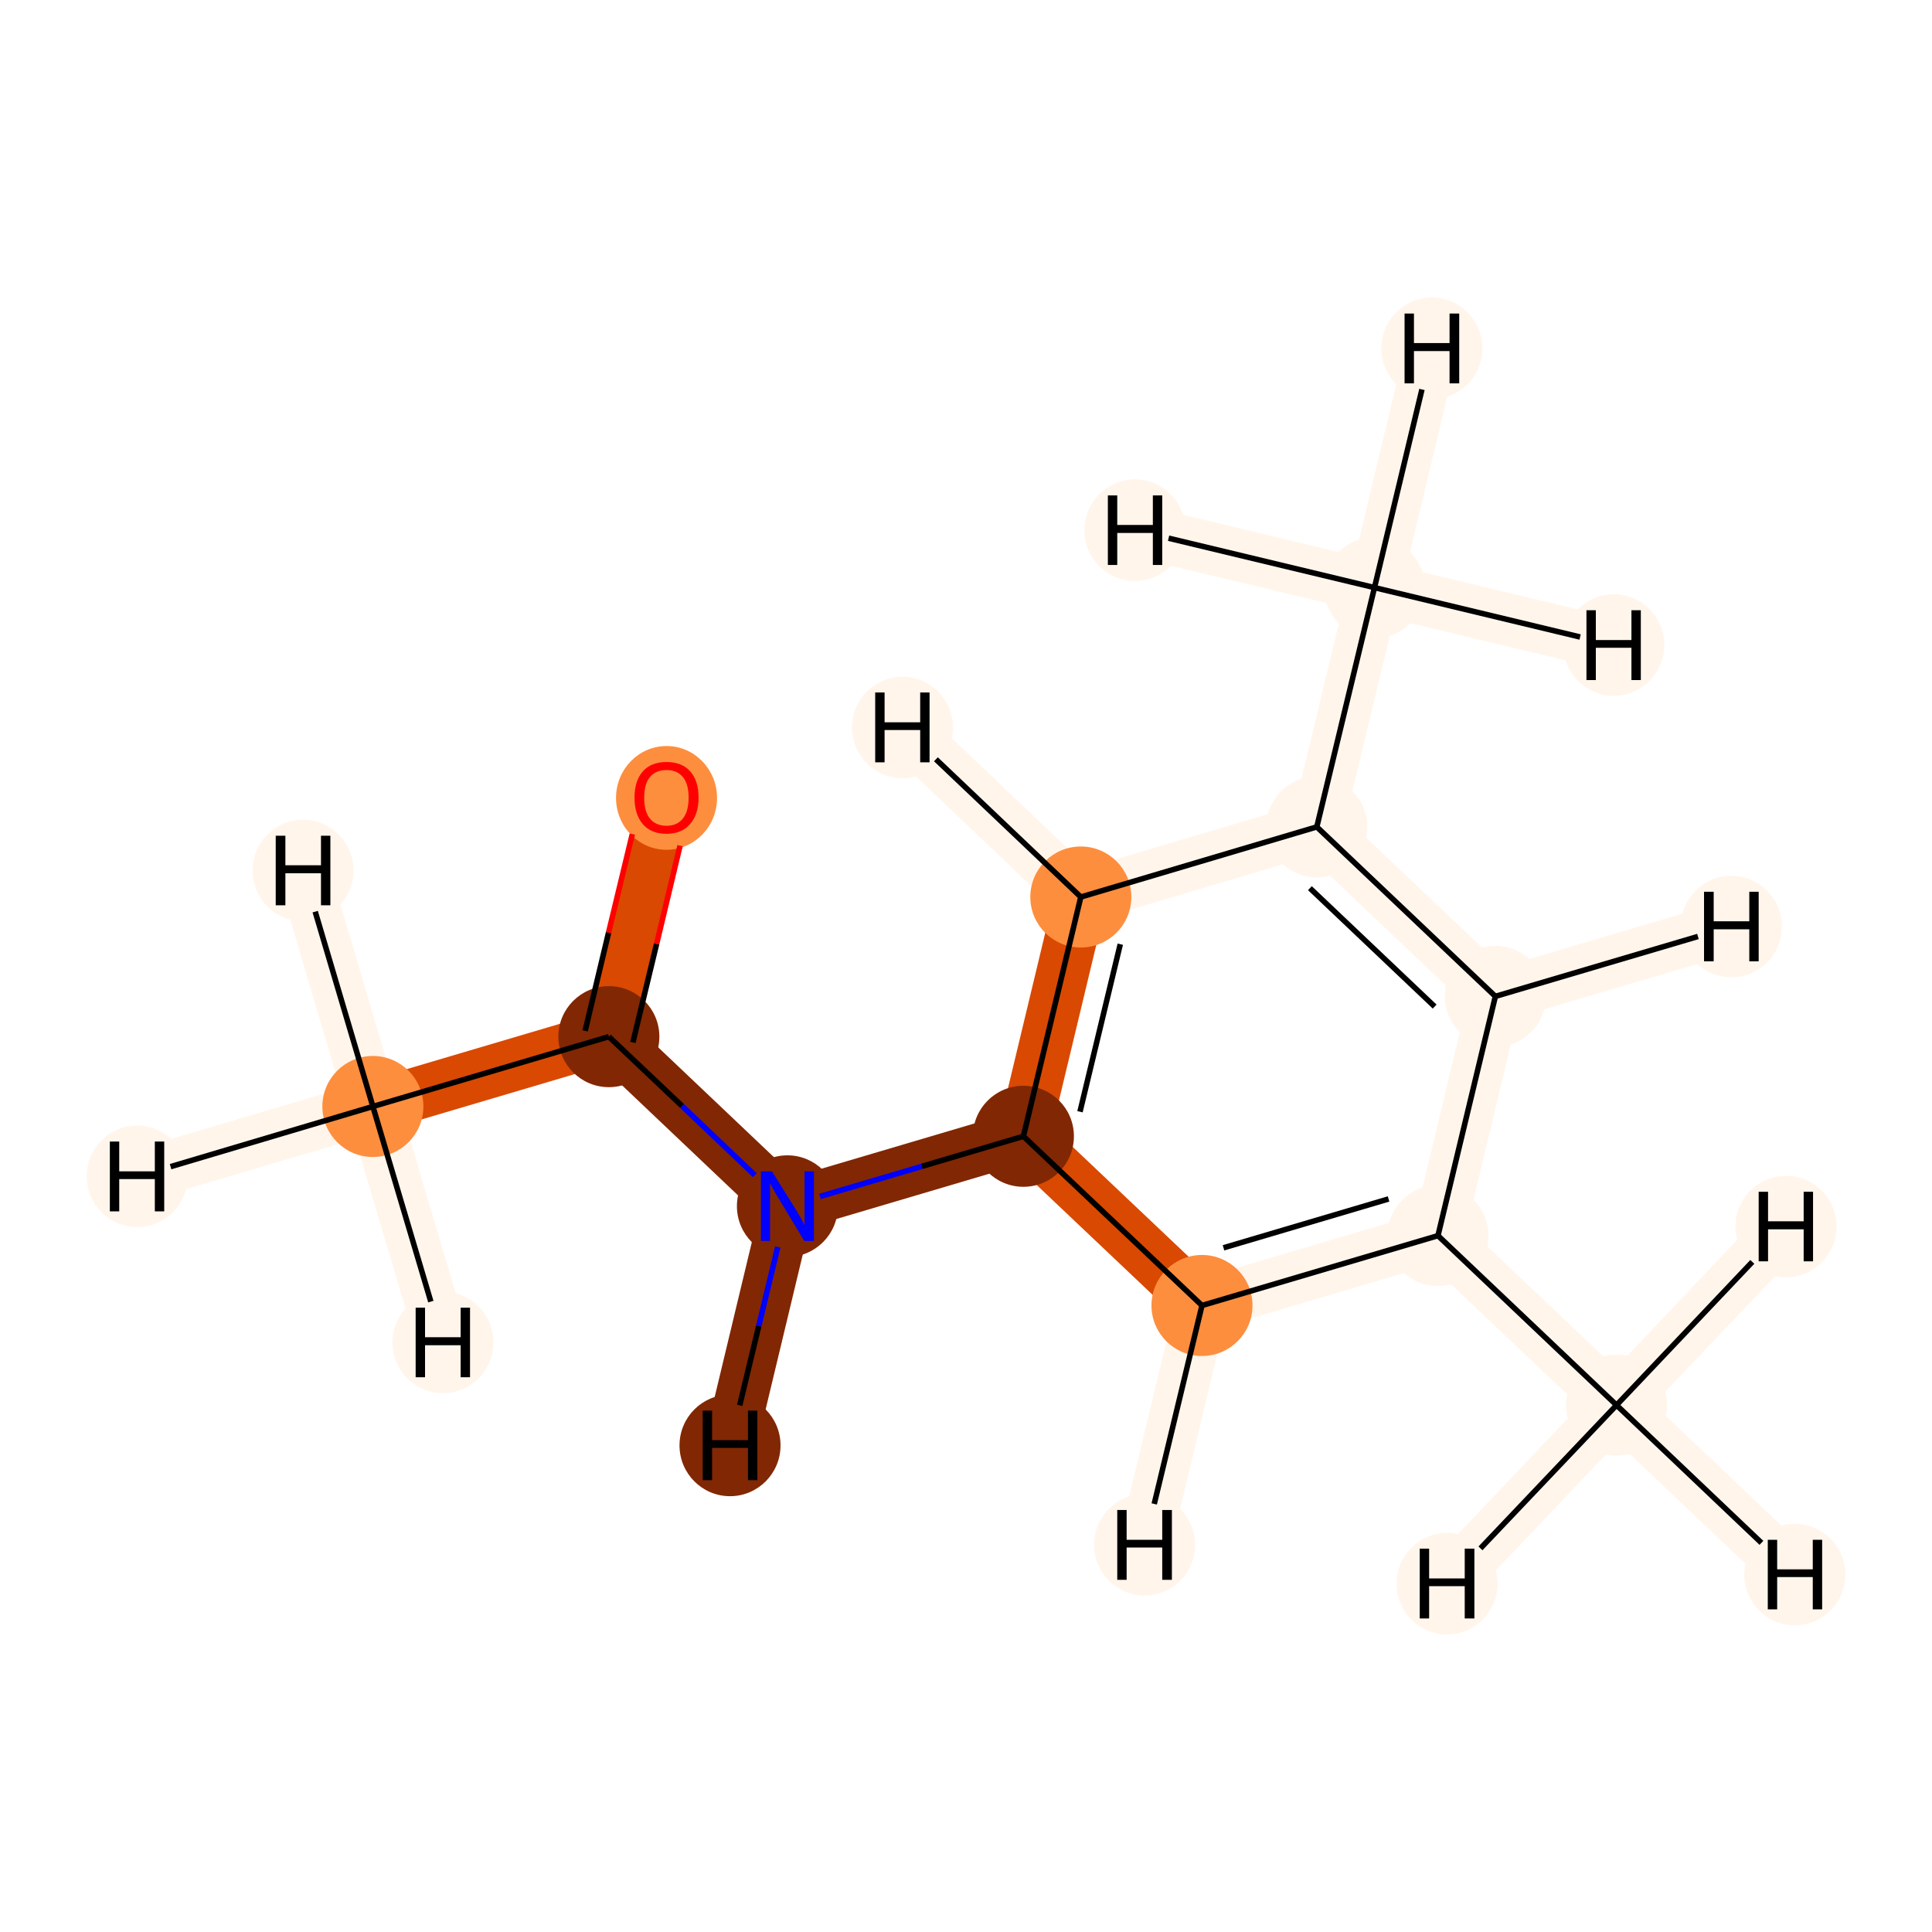 <?xml version='1.0' encoding='iso-8859-1'?>
<svg version='1.1' baseProfile='full'
              xmlns='http://www.w3.org/2000/svg'
                      xmlns:rdkit='http://www.rdkit.org/xml'
                      xmlns:xlink='http://www.w3.org/1999/xlink'
                  xml:space='preserve'
width='700px' height='700px' viewBox='0 0 700 700'>
<!-- END OF HEADER -->
<rect style='opacity:1.0;fill:#FFFFFF;stroke:none' width='700.0' height='700.0' x='0.0' y='0.0'> </rect>
<path d='M 135.1,400.9 L 220.6,375.6' style='fill:none;fill-rule:evenodd;stroke:#D94901;stroke-width:19.0px;stroke-linecap:butt;stroke-linejoin:miter;stroke-opacity:1' />
<path d='M 135.1,400.9 L 49.7,426.2' style='fill:none;fill-rule:evenodd;stroke:#FFF5EB;stroke-width:19.0px;stroke-linecap:butt;stroke-linejoin:miter;stroke-opacity:1' />
<path d='M 135.1,400.9 L 109.8,315.4' style='fill:none;fill-rule:evenodd;stroke:#FFF5EB;stroke-width:19.0px;stroke-linecap:butt;stroke-linejoin:miter;stroke-opacity:1' />
<path d='M 135.1,400.9 L 160.5,486.4' style='fill:none;fill-rule:evenodd;stroke:#FFF5EB;stroke-width:19.0px;stroke-linecap:butt;stroke-linejoin:miter;stroke-opacity:1' />
<path d='M 220.6,375.6 L 241.5,288.9' style='fill:none;fill-rule:evenodd;stroke:#D94901;stroke-width:19.0px;stroke-linecap:butt;stroke-linejoin:miter;stroke-opacity:1' />
<path d='M 220.6,375.6 L 285.3,437.0' style='fill:none;fill-rule:evenodd;stroke:#812703;stroke-width:19.0px;stroke-linecap:butt;stroke-linejoin:miter;stroke-opacity:1' />
<path d='M 285.3,437.0 L 370.8,411.7' style='fill:none;fill-rule:evenodd;stroke:#812703;stroke-width:19.0px;stroke-linecap:butt;stroke-linejoin:miter;stroke-opacity:1' />
<path d='M 285.3,437.0 L 264.5,523.7' style='fill:none;fill-rule:evenodd;stroke:#812703;stroke-width:19.0px;stroke-linecap:butt;stroke-linejoin:miter;stroke-opacity:1' />
<path d='M 370.8,411.7 L 391.6,325.0' style='fill:none;fill-rule:evenodd;stroke:#D94901;stroke-width:19.0px;stroke-linecap:butt;stroke-linejoin:miter;stroke-opacity:1' />
<path d='M 370.8,411.7 L 435.5,473.0' style='fill:none;fill-rule:evenodd;stroke:#D94901;stroke-width:19.0px;stroke-linecap:butt;stroke-linejoin:miter;stroke-opacity:1' />
<path d='M 391.6,325.0 L 477.1,299.6' style='fill:none;fill-rule:evenodd;stroke:#FFF5EB;stroke-width:19.0px;stroke-linecap:butt;stroke-linejoin:miter;stroke-opacity:1' />
<path d='M 391.6,325.0 L 327.0,263.6' style='fill:none;fill-rule:evenodd;stroke:#FFF5EB;stroke-width:19.0px;stroke-linecap:butt;stroke-linejoin:miter;stroke-opacity:1' />
<path d='M 477.1,299.6 L 498.0,212.9' style='fill:none;fill-rule:evenodd;stroke:#FFF5EB;stroke-width:19.0px;stroke-linecap:butt;stroke-linejoin:miter;stroke-opacity:1' />
<path d='M 477.1,299.6 L 541.8,361.0' style='fill:none;fill-rule:evenodd;stroke:#FFF5EB;stroke-width:19.0px;stroke-linecap:butt;stroke-linejoin:miter;stroke-opacity:1' />
<path d='M 498.0,212.9 L 518.8,126.2' style='fill:none;fill-rule:evenodd;stroke:#FFF5EB;stroke-width:19.0px;stroke-linecap:butt;stroke-linejoin:miter;stroke-opacity:1' />
<path d='M 498.0,212.9 L 584.7,233.7' style='fill:none;fill-rule:evenodd;stroke:#FFF5EB;stroke-width:19.0px;stroke-linecap:butt;stroke-linejoin:miter;stroke-opacity:1' />
<path d='M 498.0,212.9 L 411.2,192.1' style='fill:none;fill-rule:evenodd;stroke:#FFF5EB;stroke-width:19.0px;stroke-linecap:butt;stroke-linejoin:miter;stroke-opacity:1' />
<path d='M 541.8,361.0 L 521.0,447.7' style='fill:none;fill-rule:evenodd;stroke:#FFF5EB;stroke-width:19.0px;stroke-linecap:butt;stroke-linejoin:miter;stroke-opacity:1' />
<path d='M 541.8,361.0 L 627.3,335.7' style='fill:none;fill-rule:evenodd;stroke:#FFF5EB;stroke-width:19.0px;stroke-linecap:butt;stroke-linejoin:miter;stroke-opacity:1' />
<path d='M 521.0,447.7 L 435.5,473.0' style='fill:none;fill-rule:evenodd;stroke:#FFF5EB;stroke-width:19.0px;stroke-linecap:butt;stroke-linejoin:miter;stroke-opacity:1' />
<path d='M 521.0,447.7 L 585.7,509.1' style='fill:none;fill-rule:evenodd;stroke:#FFF5EB;stroke-width:19.0px;stroke-linecap:butt;stroke-linejoin:miter;stroke-opacity:1' />
<path d='M 435.5,473.0 L 414.7,559.7' style='fill:none;fill-rule:evenodd;stroke:#FFF5EB;stroke-width:19.0px;stroke-linecap:butt;stroke-linejoin:miter;stroke-opacity:1' />
<path d='M 585.7,509.1 L 650.3,570.5' style='fill:none;fill-rule:evenodd;stroke:#FFF5EB;stroke-width:19.0px;stroke-linecap:butt;stroke-linejoin:miter;stroke-opacity:1' />
<path d='M 585.7,509.1 L 524.3,573.8' style='fill:none;fill-rule:evenodd;stroke:#FFF5EB;stroke-width:19.0px;stroke-linecap:butt;stroke-linejoin:miter;stroke-opacity:1' />
<path d='M 585.7,509.1 L 647.1,444.4' style='fill:none;fill-rule:evenodd;stroke:#FFF5EB;stroke-width:19.0px;stroke-linecap:butt;stroke-linejoin:miter;stroke-opacity:1' />
<ellipse cx='135.1' cy='400.9' rx='17.8' ry='17.8'  style='fill:#FD8E3E;fill-rule:evenodd;stroke:#FD8E3E;stroke-width:1.0px;stroke-linecap:butt;stroke-linejoin:miter;stroke-opacity:1' />
<ellipse cx='220.6' cy='375.6' rx='17.8' ry='17.8'  style='fill:#812703;fill-rule:evenodd;stroke:#812703;stroke-width:1.0px;stroke-linecap:butt;stroke-linejoin:miter;stroke-opacity:1' />
<ellipse cx='241.5' cy='289.1' rx='17.8' ry='18.3'  style='fill:#FD8E3E;fill-rule:evenodd;stroke:#FD8E3E;stroke-width:1.0px;stroke-linecap:butt;stroke-linejoin:miter;stroke-opacity:1' />
<ellipse cx='285.3' cy='437.0' rx='17.8' ry='17.9'  style='fill:#812703;fill-rule:evenodd;stroke:#812703;stroke-width:1.0px;stroke-linecap:butt;stroke-linejoin:miter;stroke-opacity:1' />
<ellipse cx='370.8' cy='411.7' rx='17.8' ry='17.8'  style='fill:#812703;fill-rule:evenodd;stroke:#812703;stroke-width:1.0px;stroke-linecap:butt;stroke-linejoin:miter;stroke-opacity:1' />
<ellipse cx='391.6' cy='325.0' rx='17.8' ry='17.8'  style='fill:#FD8E3E;fill-rule:evenodd;stroke:#FD8E3E;stroke-width:1.0px;stroke-linecap:butt;stroke-linejoin:miter;stroke-opacity:1' />
<ellipse cx='477.1' cy='299.6' rx='17.8' ry='17.8'  style='fill:#FFF5EB;fill-rule:evenodd;stroke:#FFF5EB;stroke-width:1.0px;stroke-linecap:butt;stroke-linejoin:miter;stroke-opacity:1' />
<ellipse cx='498.0' cy='212.9' rx='17.8' ry='17.8'  style='fill:#FFF5EB;fill-rule:evenodd;stroke:#FFF5EB;stroke-width:1.0px;stroke-linecap:butt;stroke-linejoin:miter;stroke-opacity:1' />
<ellipse cx='541.8' cy='361.0' rx='17.8' ry='17.8'  style='fill:#FFF5EB;fill-rule:evenodd;stroke:#FFF5EB;stroke-width:1.0px;stroke-linecap:butt;stroke-linejoin:miter;stroke-opacity:1' />
<ellipse cx='521.0' cy='447.7' rx='17.8' ry='17.8'  style='fill:#FFF5EB;fill-rule:evenodd;stroke:#FFF5EB;stroke-width:1.0px;stroke-linecap:butt;stroke-linejoin:miter;stroke-opacity:1' />
<ellipse cx='435.5' cy='473.0' rx='17.8' ry='17.8'  style='fill:#FD8E3E;fill-rule:evenodd;stroke:#FD8E3E;stroke-width:1.0px;stroke-linecap:butt;stroke-linejoin:miter;stroke-opacity:1' />
<ellipse cx='585.7' cy='509.1' rx='17.8' ry='17.8'  style='fill:#FFF5EB;fill-rule:evenodd;stroke:#FFF5EB;stroke-width:1.0px;stroke-linecap:butt;stroke-linejoin:miter;stroke-opacity:1' />
<ellipse cx='49.7' cy='426.2' rx='17.8' ry='17.9'  style='fill:#FFF5EB;fill-rule:evenodd;stroke:#FFF5EB;stroke-width:1.0px;stroke-linecap:butt;stroke-linejoin:miter;stroke-opacity:1' />
<ellipse cx='109.8' cy='315.4' rx='17.8' ry='17.9'  style='fill:#FFF5EB;fill-rule:evenodd;stroke:#FFF5EB;stroke-width:1.0px;stroke-linecap:butt;stroke-linejoin:miter;stroke-opacity:1' />
<ellipse cx='160.5' cy='486.4' rx='17.8' ry='17.9'  style='fill:#FFF5EB;fill-rule:evenodd;stroke:#FFF5EB;stroke-width:1.0px;stroke-linecap:butt;stroke-linejoin:miter;stroke-opacity:1' />
<ellipse cx='264.5' cy='523.7' rx='17.8' ry='17.9'  style='fill:#812703;fill-rule:evenodd;stroke:#812703;stroke-width:1.0px;stroke-linecap:butt;stroke-linejoin:miter;stroke-opacity:1' />
<ellipse cx='327.0' cy='263.6' rx='17.8' ry='17.9'  style='fill:#FFF5EB;fill-rule:evenodd;stroke:#FFF5EB;stroke-width:1.0px;stroke-linecap:butt;stroke-linejoin:miter;stroke-opacity:1' />
<ellipse cx='518.8' cy='126.2' rx='17.8' ry='17.9'  style='fill:#FFF5EB;fill-rule:evenodd;stroke:#FFF5EB;stroke-width:1.0px;stroke-linecap:butt;stroke-linejoin:miter;stroke-opacity:1' />
<ellipse cx='584.7' cy='233.7' rx='17.8' ry='17.9'  style='fill:#FFF5EB;fill-rule:evenodd;stroke:#FFF5EB;stroke-width:1.0px;stroke-linecap:butt;stroke-linejoin:miter;stroke-opacity:1' />
<ellipse cx='411.2' cy='192.1' rx='17.8' ry='17.9'  style='fill:#FFF5EB;fill-rule:evenodd;stroke:#FFF5EB;stroke-width:1.0px;stroke-linecap:butt;stroke-linejoin:miter;stroke-opacity:1' />
<ellipse cx='627.3' cy='335.7' rx='17.8' ry='17.9'  style='fill:#FFF5EB;fill-rule:evenodd;stroke:#FFF5EB;stroke-width:1.0px;stroke-linecap:butt;stroke-linejoin:miter;stroke-opacity:1' />
<ellipse cx='414.7' cy='559.7' rx='17.8' ry='17.9'  style='fill:#FFF5EB;fill-rule:evenodd;stroke:#FFF5EB;stroke-width:1.0px;stroke-linecap:butt;stroke-linejoin:miter;stroke-opacity:1' />
<ellipse cx='650.3' cy='570.5' rx='17.8' ry='17.9'  style='fill:#FFF5EB;fill-rule:evenodd;stroke:#FFF5EB;stroke-width:1.0px;stroke-linecap:butt;stroke-linejoin:miter;stroke-opacity:1' />
<ellipse cx='524.3' cy='573.8' rx='17.8' ry='17.9'  style='fill:#FFF5EB;fill-rule:evenodd;stroke:#FFF5EB;stroke-width:1.0px;stroke-linecap:butt;stroke-linejoin:miter;stroke-opacity:1' />
<ellipse cx='647.1' cy='444.4' rx='17.8' ry='17.9'  style='fill:#FFF5EB;fill-rule:evenodd;stroke:#FFF5EB;stroke-width:1.0px;stroke-linecap:butt;stroke-linejoin:miter;stroke-opacity:1' />
<path class='bond-0 atom-0 atom-1' d='M 135.1,400.9 L 220.6,375.6' style='fill:none;fill-rule:evenodd;stroke:#000000;stroke-width:2.0px;stroke-linecap:butt;stroke-linejoin:miter;stroke-opacity:1' />
<path class='bond-12 atom-0 atom-12' d='M 135.1,400.9 L 61.8,422.7' style='fill:none;fill-rule:evenodd;stroke:#000000;stroke-width:2.0px;stroke-linecap:butt;stroke-linejoin:miter;stroke-opacity:1' />
<path class='bond-13 atom-0 atom-13' d='M 135.1,400.9 L 114.2,330.3' style='fill:none;fill-rule:evenodd;stroke:#000000;stroke-width:2.0px;stroke-linecap:butt;stroke-linejoin:miter;stroke-opacity:1' />
<path class='bond-14 atom-0 atom-14' d='M 135.1,400.9 L 156.1,471.6' style='fill:none;fill-rule:evenodd;stroke:#000000;stroke-width:2.0px;stroke-linecap:butt;stroke-linejoin:miter;stroke-opacity:1' />
<path class='bond-1 atom-1 atom-2' d='M 229.3,377.7 L 237.9,342.0' style='fill:none;fill-rule:evenodd;stroke:#000000;stroke-width:2.0px;stroke-linecap:butt;stroke-linejoin:miter;stroke-opacity:1' />
<path class='bond-1 atom-1 atom-2' d='M 237.9,342.0 L 246.4,306.4' style='fill:none;fill-rule:evenodd;stroke:#FF0000;stroke-width:2.0px;stroke-linecap:butt;stroke-linejoin:miter;stroke-opacity:1' />
<path class='bond-1 atom-1 atom-2' d='M 212.0,373.5 L 220.5,337.9' style='fill:none;fill-rule:evenodd;stroke:#000000;stroke-width:2.0px;stroke-linecap:butt;stroke-linejoin:miter;stroke-opacity:1' />
<path class='bond-1 atom-1 atom-2' d='M 220.5,337.9 L 229.1,302.2' style='fill:none;fill-rule:evenodd;stroke:#FF0000;stroke-width:2.0px;stroke-linecap:butt;stroke-linejoin:miter;stroke-opacity:1' />
<path class='bond-2 atom-1 atom-3' d='M 220.6,375.6 L 247.1,400.7' style='fill:none;fill-rule:evenodd;stroke:#000000;stroke-width:2.0px;stroke-linecap:butt;stroke-linejoin:miter;stroke-opacity:1' />
<path class='bond-2 atom-1 atom-3' d='M 247.1,400.7 L 273.5,425.8' style='fill:none;fill-rule:evenodd;stroke:#0000FF;stroke-width:2.0px;stroke-linecap:butt;stroke-linejoin:miter;stroke-opacity:1' />
<path class='bond-3 atom-3 atom-4' d='M 297.1,433.5 L 334.0,422.6' style='fill:none;fill-rule:evenodd;stroke:#0000FF;stroke-width:2.0px;stroke-linecap:butt;stroke-linejoin:miter;stroke-opacity:1' />
<path class='bond-3 atom-3 atom-4' d='M 334.0,422.6 L 370.8,411.7' style='fill:none;fill-rule:evenodd;stroke:#000000;stroke-width:2.0px;stroke-linecap:butt;stroke-linejoin:miter;stroke-opacity:1' />
<path class='bond-15 atom-3 atom-15' d='M 281.8,451.8 L 274.9,480.5' style='fill:none;fill-rule:evenodd;stroke:#0000FF;stroke-width:2.0px;stroke-linecap:butt;stroke-linejoin:miter;stroke-opacity:1' />
<path class='bond-15 atom-3 atom-15' d='M 274.9,480.5 L 268.0,509.2' style='fill:none;fill-rule:evenodd;stroke:#000000;stroke-width:2.0px;stroke-linecap:butt;stroke-linejoin:miter;stroke-opacity:1' />
<path class='bond-4 atom-4 atom-5' d='M 370.8,411.7 L 391.6,325.0' style='fill:none;fill-rule:evenodd;stroke:#000000;stroke-width:2.0px;stroke-linecap:butt;stroke-linejoin:miter;stroke-opacity:1' />
<path class='bond-4 atom-4 atom-5' d='M 391.3,402.8 L 405.9,342.1' style='fill:none;fill-rule:evenodd;stroke:#000000;stroke-width:2.0px;stroke-linecap:butt;stroke-linejoin:miter;stroke-opacity:1' />
<path class='bond-11 atom-10 atom-4' d='M 435.5,473.0 L 370.8,411.7' style='fill:none;fill-rule:evenodd;stroke:#000000;stroke-width:2.0px;stroke-linecap:butt;stroke-linejoin:miter;stroke-opacity:1' />
<path class='bond-5 atom-5 atom-6' d='M 391.6,325.0 L 477.1,299.6' style='fill:none;fill-rule:evenodd;stroke:#000000;stroke-width:2.0px;stroke-linecap:butt;stroke-linejoin:miter;stroke-opacity:1' />
<path class='bond-16 atom-5 atom-16' d='M 391.6,325.0 L 339.1,275.1' style='fill:none;fill-rule:evenodd;stroke:#000000;stroke-width:2.0px;stroke-linecap:butt;stroke-linejoin:miter;stroke-opacity:1' />
<path class='bond-6 atom-6 atom-7' d='M 477.1,299.6 L 498.0,212.9' style='fill:none;fill-rule:evenodd;stroke:#000000;stroke-width:2.0px;stroke-linecap:butt;stroke-linejoin:miter;stroke-opacity:1' />
<path class='bond-7 atom-6 atom-8' d='M 477.1,299.6 L 541.8,361.0' style='fill:none;fill-rule:evenodd;stroke:#000000;stroke-width:2.0px;stroke-linecap:butt;stroke-linejoin:miter;stroke-opacity:1' />
<path class='bond-7 atom-6 atom-8' d='M 474.6,321.8 L 519.8,364.7' style='fill:none;fill-rule:evenodd;stroke:#000000;stroke-width:2.0px;stroke-linecap:butt;stroke-linejoin:miter;stroke-opacity:1' />
<path class='bond-17 atom-7 atom-17' d='M 498.0,212.9 L 515.2,141.1' style='fill:none;fill-rule:evenodd;stroke:#000000;stroke-width:2.0px;stroke-linecap:butt;stroke-linejoin:miter;stroke-opacity:1' />
<path class='bond-18 atom-7 atom-18' d='M 498.0,212.9 L 572.5,230.8' style='fill:none;fill-rule:evenodd;stroke:#000000;stroke-width:2.0px;stroke-linecap:butt;stroke-linejoin:miter;stroke-opacity:1' />
<path class='bond-19 atom-7 atom-19' d='M 498.0,212.9 L 423.4,195.0' style='fill:none;fill-rule:evenodd;stroke:#000000;stroke-width:2.0px;stroke-linecap:butt;stroke-linejoin:miter;stroke-opacity:1' />
<path class='bond-8 atom-8 atom-9' d='M 541.8,361.0 L 521.0,447.7' style='fill:none;fill-rule:evenodd;stroke:#000000;stroke-width:2.0px;stroke-linecap:butt;stroke-linejoin:miter;stroke-opacity:1' />
<path class='bond-20 atom-8 atom-20' d='M 541.8,361.0 L 615.2,339.3' style='fill:none;fill-rule:evenodd;stroke:#000000;stroke-width:2.0px;stroke-linecap:butt;stroke-linejoin:miter;stroke-opacity:1' />
<path class='bond-9 atom-9 atom-10' d='M 521.0,447.7 L 435.5,473.0' style='fill:none;fill-rule:evenodd;stroke:#000000;stroke-width:2.0px;stroke-linecap:butt;stroke-linejoin:miter;stroke-opacity:1' />
<path class='bond-9 atom-9 atom-10' d='M 503.1,434.4 L 443.3,452.1' style='fill:none;fill-rule:evenodd;stroke:#000000;stroke-width:2.0px;stroke-linecap:butt;stroke-linejoin:miter;stroke-opacity:1' />
<path class='bond-10 atom-9 atom-11' d='M 521.0,447.7 L 585.7,509.1' style='fill:none;fill-rule:evenodd;stroke:#000000;stroke-width:2.0px;stroke-linecap:butt;stroke-linejoin:miter;stroke-opacity:1' />
<path class='bond-21 atom-10 atom-21' d='M 435.5,473.0 L 418.2,544.9' style='fill:none;fill-rule:evenodd;stroke:#000000;stroke-width:2.0px;stroke-linecap:butt;stroke-linejoin:miter;stroke-opacity:1' />
<path class='bond-22 atom-11 atom-22' d='M 585.7,509.1 L 638.2,559.0' style='fill:none;fill-rule:evenodd;stroke:#000000;stroke-width:2.0px;stroke-linecap:butt;stroke-linejoin:miter;stroke-opacity:1' />
<path class='bond-23 atom-11 atom-23' d='M 585.7,509.1 L 536.4,561.0' style='fill:none;fill-rule:evenodd;stroke:#000000;stroke-width:2.0px;stroke-linecap:butt;stroke-linejoin:miter;stroke-opacity:1' />
<path class='bond-24 atom-11 atom-24' d='M 585.7,509.1 L 634.9,457.2' style='fill:none;fill-rule:evenodd;stroke:#000000;stroke-width:2.0px;stroke-linecap:butt;stroke-linejoin:miter;stroke-opacity:1' />
<path  class='atom-2' d='M 229.9 289.0
Q 229.9 282.9, 232.9 279.5
Q 235.9 276.1, 241.5 276.1
Q 247.1 276.1, 250.1 279.5
Q 253.1 282.9, 253.1 289.0
Q 253.1 295.1, 250.0 298.6
Q 247.0 302.1, 241.5 302.1
Q 235.9 302.1, 232.9 298.6
Q 229.9 295.1, 229.9 289.0
M 241.5 299.2
Q 245.3 299.2, 247.4 296.6
Q 249.5 294.0, 249.5 289.0
Q 249.5 284.0, 247.4 281.5
Q 245.3 279.0, 241.5 279.0
Q 237.6 279.0, 235.5 281.5
Q 233.4 284.0, 233.4 289.0
Q 233.4 294.1, 235.5 296.6
Q 237.6 299.2, 241.5 299.2
' fill='#FF0000'/>
<path  class='atom-3' d='M 279.7 424.4
L 288.0 437.7
Q 288.8 439.0, 290.2 441.4
Q 291.5 443.8, 291.5 444.0
L 291.5 424.4
L 294.9 424.4
L 294.9 449.6
L 291.4 449.6
L 282.6 435.0
Q 281.5 433.3, 280.4 431.3
Q 279.3 429.3, 279.0 428.7
L 279.0 449.6
L 275.7 449.6
L 275.7 424.4
L 279.7 424.4
' fill='#0000FF'/>
<path  class='atom-12' d='M 39.8 413.6
L 43.2 413.6
L 43.2 424.4
L 56.1 424.4
L 56.1 413.6
L 59.5 413.6
L 59.5 438.9
L 56.1 438.9
L 56.1 427.2
L 43.2 427.2
L 43.2 438.9
L 39.8 438.9
L 39.8 413.6
' fill='#000000'/>
<path  class='atom-13' d='M 99.9 302.8
L 103.4 302.8
L 103.4 313.5
L 116.3 313.5
L 116.3 302.8
L 119.7 302.8
L 119.7 328.0
L 116.3 328.0
L 116.3 316.4
L 103.4 316.4
L 103.4 328.0
L 99.9 328.0
L 99.9 302.8
' fill='#000000'/>
<path  class='atom-14' d='M 150.6 473.8
L 154.0 473.8
L 154.0 484.5
L 166.9 484.5
L 166.9 473.8
L 170.3 473.8
L 170.3 499.0
L 166.9 499.0
L 166.9 487.4
L 154.0 487.4
L 154.0 499.0
L 150.6 499.0
L 150.6 473.8
' fill='#000000'/>
<path  class='atom-15' d='M 254.6 511.1
L 258.0 511.1
L 258.0 521.8
L 271.0 521.8
L 271.0 511.1
L 274.4 511.1
L 274.4 536.3
L 271.0 536.3
L 271.0 524.6
L 258.0 524.6
L 258.0 536.3
L 254.6 536.3
L 254.6 511.1
' fill='#000000'/>
<path  class='atom-16' d='M 317.1 250.9
L 320.5 250.9
L 320.5 261.7
L 333.4 261.7
L 333.4 250.9
L 336.8 250.9
L 336.8 276.2
L 333.4 276.2
L 333.4 264.5
L 320.5 264.5
L 320.5 276.2
L 317.1 276.2
L 317.1 250.9
' fill='#000000'/>
<path  class='atom-17' d='M 508.9 113.6
L 512.3 113.6
L 512.3 124.3
L 525.2 124.3
L 525.2 113.6
L 528.7 113.6
L 528.7 138.9
L 525.2 138.9
L 525.2 127.2
L 512.3 127.2
L 512.3 138.9
L 508.9 138.9
L 508.9 113.6
' fill='#000000'/>
<path  class='atom-18' d='M 574.8 221.1
L 578.2 221.1
L 578.2 231.9
L 591.1 231.9
L 591.1 221.1
L 594.5 221.1
L 594.5 246.4
L 591.1 246.4
L 591.1 234.7
L 578.2 234.7
L 578.2 246.4
L 574.8 246.4
L 574.8 221.1
' fill='#000000'/>
<path  class='atom-19' d='M 401.4 179.5
L 404.8 179.5
L 404.8 190.2
L 417.7 190.2
L 417.7 179.5
L 421.1 179.5
L 421.1 204.7
L 417.7 204.7
L 417.7 193.1
L 404.8 193.1
L 404.8 204.7
L 401.4 204.7
L 401.4 179.5
' fill='#000000'/>
<path  class='atom-20' d='M 617.4 323.1
L 620.9 323.1
L 620.9 333.8
L 633.8 333.8
L 633.8 323.1
L 637.2 323.1
L 637.2 348.3
L 633.8 348.3
L 633.8 336.7
L 620.9 336.7
L 620.9 348.3
L 617.4 348.3
L 617.4 323.1
' fill='#000000'/>
<path  class='atom-21' d='M 404.8 547.1
L 408.2 547.1
L 408.2 557.9
L 421.1 557.9
L 421.1 547.1
L 424.6 547.1
L 424.6 572.4
L 421.1 572.4
L 421.1 560.7
L 408.2 560.7
L 408.2 572.4
L 404.8 572.4
L 404.8 547.1
' fill='#000000'/>
<path  class='atom-22' d='M 640.5 557.9
L 643.9 557.9
L 643.9 568.6
L 656.8 568.6
L 656.8 557.9
L 660.2 557.9
L 660.2 583.1
L 656.8 583.1
L 656.8 571.4
L 643.9 571.4
L 643.9 583.1
L 640.5 583.1
L 640.5 557.9
' fill='#000000'/>
<path  class='atom-23' d='M 514.4 561.1
L 517.8 561.1
L 517.8 571.9
L 530.7 571.9
L 530.7 561.1
L 534.2 561.1
L 534.2 586.4
L 530.7 586.4
L 530.7 574.7
L 517.8 574.7
L 517.8 586.4
L 514.4 586.4
L 514.4 561.1
' fill='#000000'/>
<path  class='atom-24' d='M 637.2 431.8
L 640.6 431.8
L 640.6 442.5
L 653.5 442.5
L 653.5 431.8
L 656.9 431.8
L 656.9 457.0
L 653.5 457.0
L 653.5 445.4
L 640.6 445.4
L 640.6 457.0
L 637.2 457.0
L 637.2 431.8
' fill='#000000'/>
</svg>
